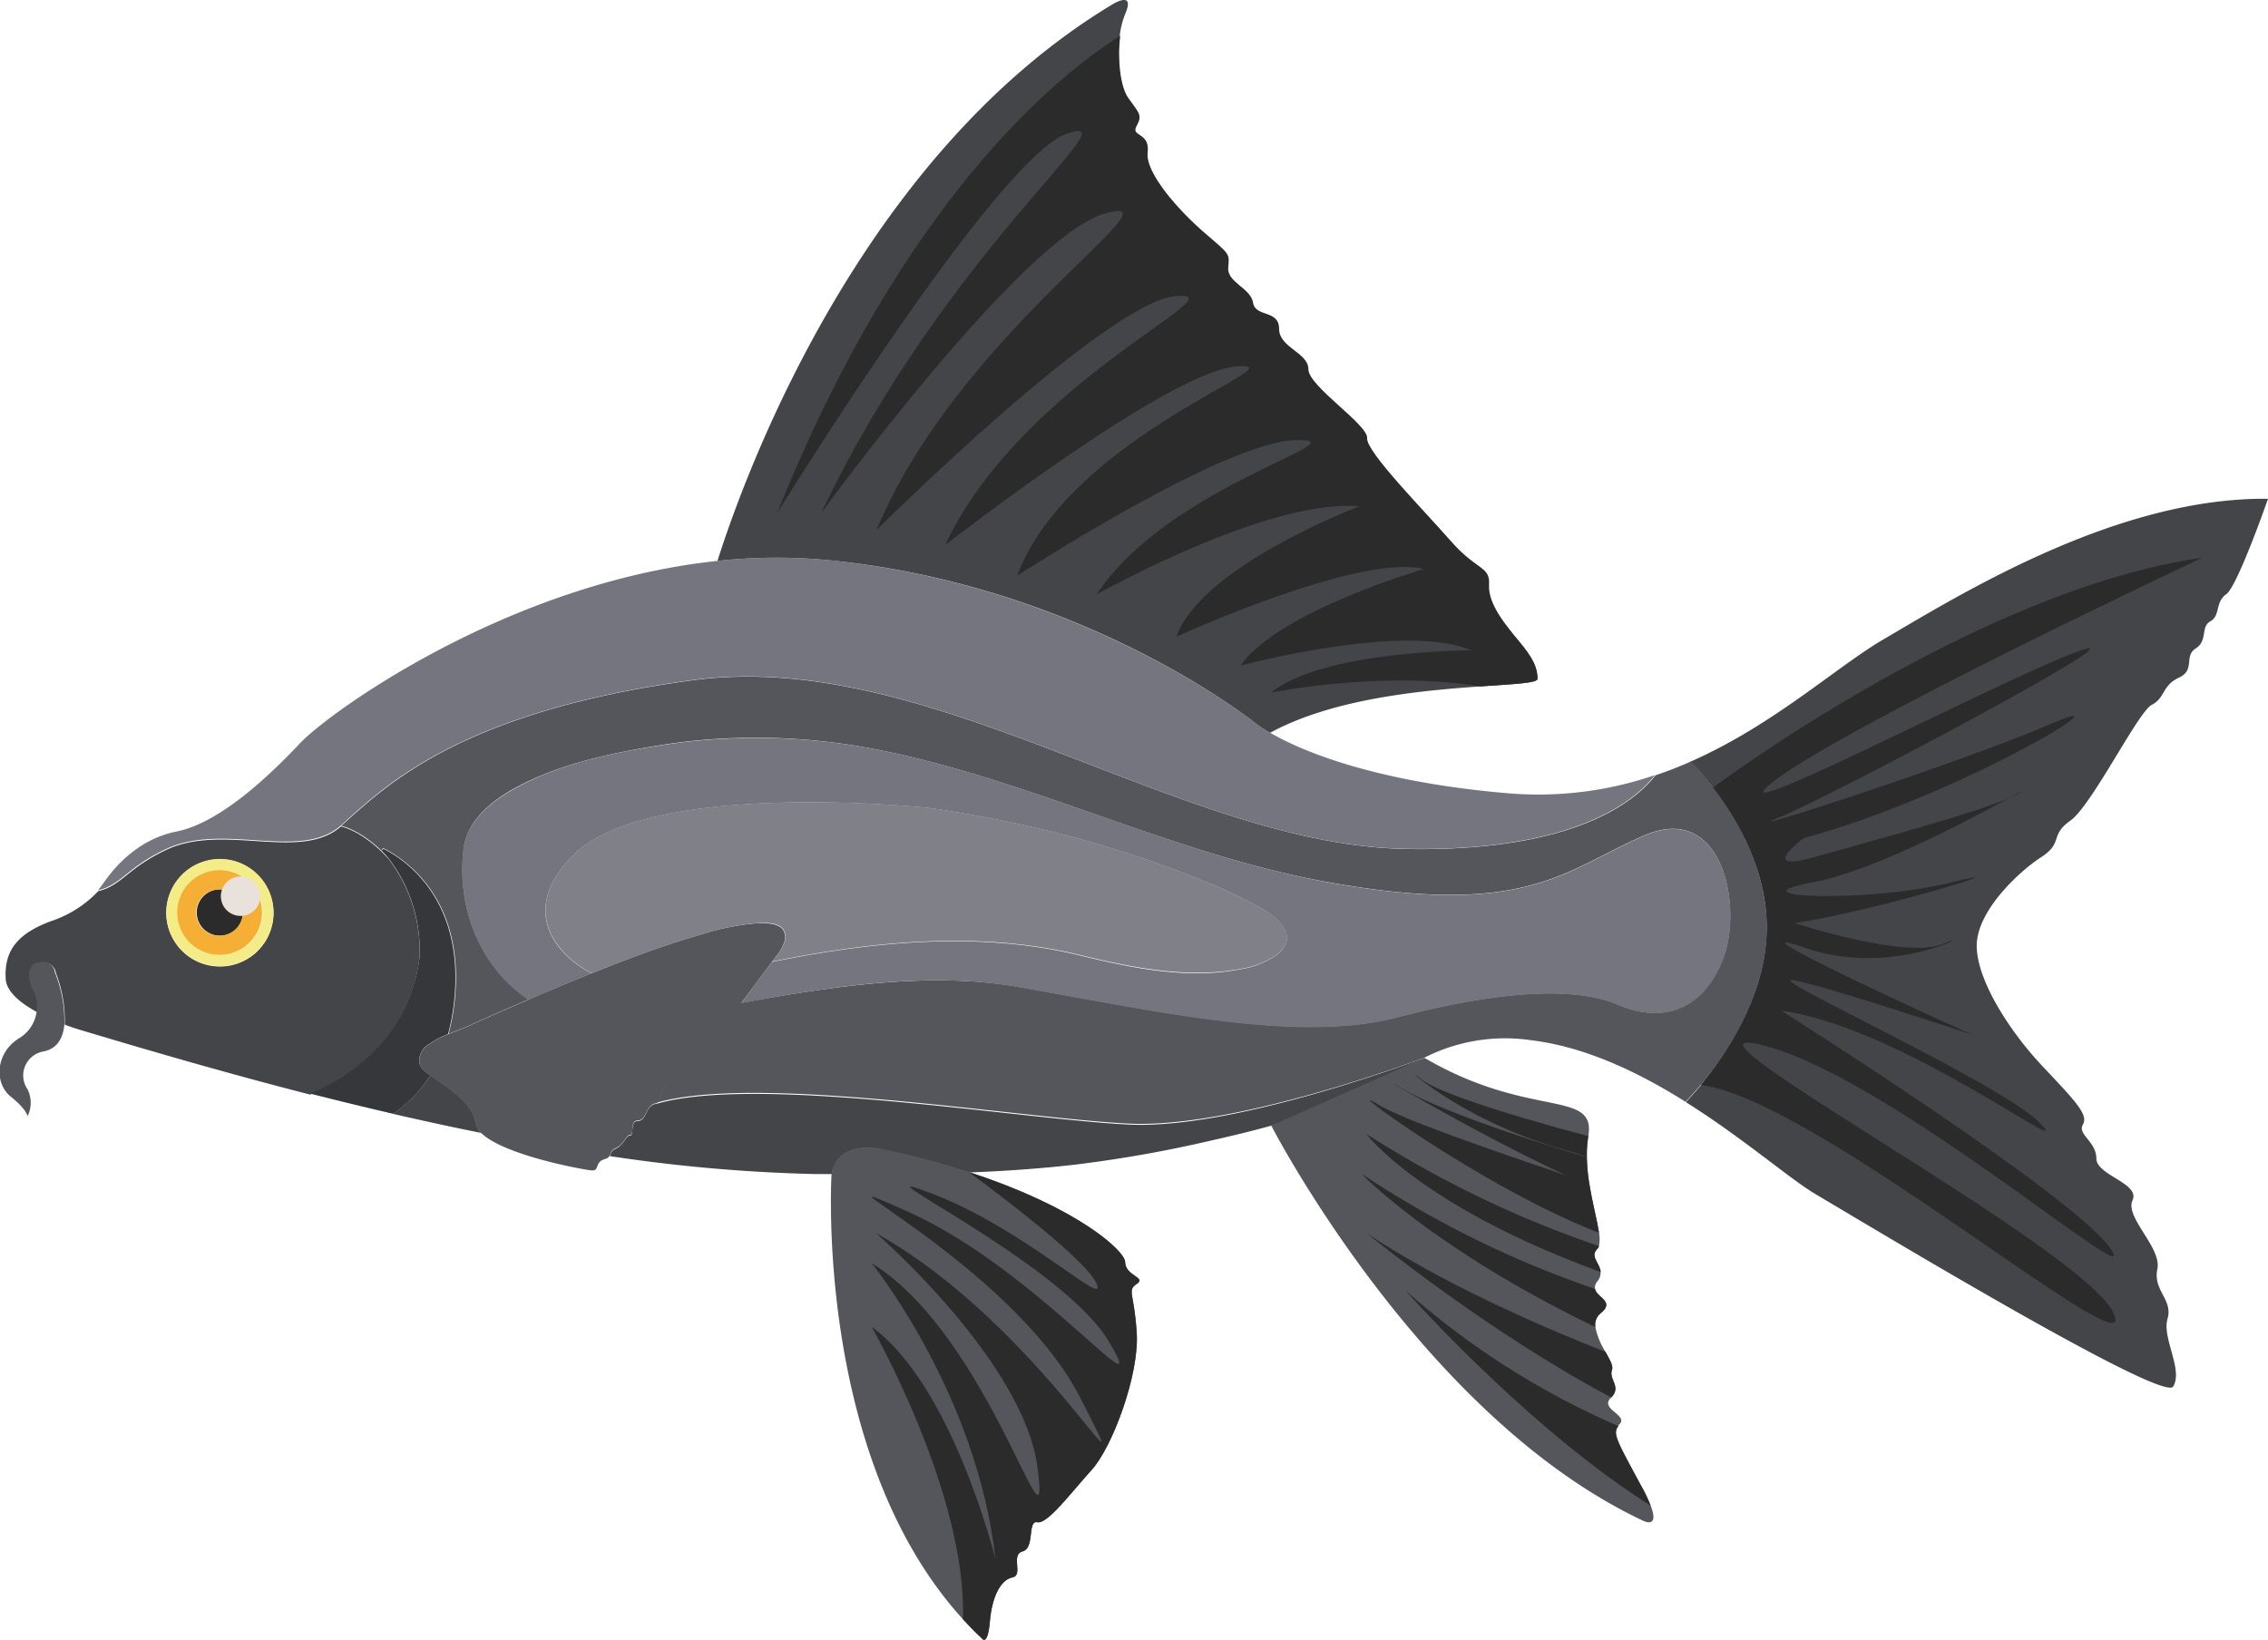 <svg xmlns="http://www.w3.org/2000/svg" viewBox="0 0 279.2 201.91"><title>black-shark</title><g id="Layer_2" data-name="Layer 2"><g id="Ñëîé_2" data-name="Ñëîé 2"><path d="M279.2,61.41s-3.75,10.77-5.14,11.75-.7,2.64-1.95,3.33-.28,2.36-1.8,3.34,0,2.64-2.09,3.61-1.66,2.5-3.33,3.34-7.37,12.37-10,14.24-.83,2.71-3.62,4.52-7.78,6.53-7.92,10.7,3.89,10.57,8.06,15,5.7,6,5,7.22,1.66,2.09,1.66,4.17,5.42,3.06,4.45,5.15,3.62,5.83,3.06,8.47,1.95,3.76,1.25,6.12,1.95,6.26.7,8.34S229.3,150.44,223.46,147c-3.21-1.92-8.92-6.91-15.93-11.31.46-.48,1.1-1.18,1.84-2.06,3-3.66,7.75-10.52,8.12-18.46.36-7.67-3.7-14.39-6.6-18.17a30.76,30.76,0,0,0-2.79-3.22c10.33-4.56,18-11.72,23.88-15.13C241.47,73.09,260.65,61.2,279.2,61.41Z" style="fill:#444549"/><path d="M217.49,115.13c-.46,9.86-7.61,18.07-10,20.52-5.71-3.59-12.29-6.78-19.09-7.59a21.9,21.9,0,0,0-13.09,2.18h0s-23,8.73-36.32,8.1-45.84-6.22-58.31-2.53c.91-.32.56-2.37,1.67-2.37s.41-1.66,1.67-1.66c.76,0,4.17-4.34,7.16-8.3,10.61-1.91,23-3.93,34.12-2,17.23,3,34.47,6.94,46.7,3.75s21.68-3.9,27.24-1.53,10.45.55,12.87-5.7.06-19.32-9.67-15.15-14.32,10.23-39.06,5.74C143.86,105.09,126,95.5,106.4,92a76.21,76.21,0,0,0-16.92-1.09,72.73,72.73,0,0,0-7.92.79c-6.2,1-12.74,2.31-18.28,5.39-2.83,1.58-5.77,3.94-6.19,7.38-.93,7.65,2.28,14.78,8,18.56l-2,.88c-1.88.81-3.74,1.64-5.6,2.49-.53.24-1.38.52-2.27.89a24.7,24.7,0,0,0,.66-3.26c1.74-13.16-6-18.23-8.57-19.54a.17.17,0,0,0-.21.27c.27.3.53.6.77.91-.35-.4-2.89-3.21-5.86-4,5-4.38,14-14,43.37-17.93s59.83,20.22,87.56,20.78c20.94.42,28.44-5.93,30.86-9.07h0q2.25-.75,4.36-1.7S218,103.32,217.49,115.13Z" style="fill:#55565b"/><path d="M203.73,95.43c-2.42,3.14-9.92,9.49-30.86,9.07-27.73-.56-58.17-24.74-87.56-20.78S46.94,97.27,41.94,101.65s-14.4-.44-21.47,2.87c-4.84,2.26-5.5,4.4-8.42,5.1a9.12,9.12,0,0,0,.6-.78c.94-1.35,3.86-5.42,9.07-6.46S32.87,95.83,37,91.44c3.55-3.73,25.51-19.67,51.33-22.38a67.21,67.21,0,0,1,13.9-.07c31.41,3.19,52.46,20.15,52.46,20.15a15,15,0,0,0,1.68,1.08c3.41,2,12.33,6,29.18,7.44A44.22,44.22,0,0,0,203.73,95.43Z" style="fill:#75757f"/><path d="M47.84,105.75l0,0c-.35-.4-2.89-3.21-5.86-4-5,4.38-14.4-.44-21.47,2.87-4.83,2.26-5.5,4.41-8.42,5.1a14.1,14.1,0,0,1-5.86,3.71c-3.86,1.45-5.74,3.44-5.53,7.08.09,1.64,1.94,3.07,3.93,4.14a4.49,4.49,0,0,0-.45-2.75c-.63-1-.91-3.13.83-3.33a1.5,1.5,0,0,1,1.88,1.25,16.22,16.22,0,0,1,1.08,6.34c1.06.39,1.8.61,1.8.61,7.51,2.25,17.36,5.16,28.42,8,4.8-2,12.06-6.73,13.45-16.74A18.63,18.63,0,0,0,47.84,105.75ZM27.07,119a6.6,6.6,0,1,1,6.6-6.6A6.59,6.59,0,0,1,27.07,119Z" style="fill:#444549"/><path d="M55.81,124.06a24.7,24.7,0,0,1-.66,3.26,10.31,10.31,0,0,0-2.35,1.25,2.25,2.25,0,0,0-1.06,2.68A3.5,3.5,0,0,0,53,132.38a16.38,16.38,0,0,1-4.61,4.75c-3.48-.81-6.89-1.64-10.19-2.48,4.8-2,12.06-6.73,13.45-16.74a18.63,18.63,0,0,0-3.76-12.16l0,0c-.24-.31-.5-.61-.77-.91a.17.17,0,0,1,.21-.27C49.82,105.83,57.55,110.9,55.81,124.06Z" style="fill:#36373a"/><path d="M59.25,139.49c-3.69-.74-7.34-1.54-10.91-2.36A16.38,16.38,0,0,0,53,132.38c1.85,1.32,5.18,3.3,5.57,5.86A2.27,2.27,0,0,0,59.25,139.49Z" style="fill:#444549"/><path d="M175.35,130.24a28.82,28.82,0,0,0-2.75,1.58,58.22,58.22,0,0,1-16.1,6.77c-2.53.71-5.08,1.31-7.6,1.88a158,158,0,0,1-16.3,2.89c-4.42.52-8.87.82-13.33,1h0a105.62,105.62,0,0,0-10.61-2.81s-5.43-1.38-6.26,3h0l-2.08,0a199.48,199.48,0,0,1-25.26-2.21c.17-.29.1-.61.76-.92,1-.49,1.25-1.63,1.77-1.63s-.1-1.77.94-1.77,1-1.88,2.09-2.09l.1,0c12.47-3.69,45.07,1.91,58.31,2.53S175.35,130.24,175.35,130.24Z" style="fill:#444549"/><path d="M189.27,83.58c0,.52-2.8.64-7,.93-7.09.49-18.14,1.47-25.91,5.71a15,15,0,0,1-1.68-1.08s-21-17-52.46-20.15a67.21,67.21,0,0,0-13.9.07c3.3-10.41,17.5-49.8,48.64-68.53,0,0,2.82-1.77,1.57,1.15a10.46,10.46,0,0,0-.69,2.74c-.37,2.88,0,6.3,1,7.68,1.34,1.88,1.75,2.09,1,3.44s1.68.73,1.37,3.24,3.78,7.12,7,9.9,3.06,2.5,2.92,4.31,2.78,2.5,3.06,4.31,3.2.83,3.2,3.19,3.61,2.92,3.61,5,7.36,6.81,7.23,8.48,7,8.89,10.28,12.64,4.87,3.06,4.73,5.42,2.08,5,3.75,7S189.27,82.19,189.27,83.58Z" style="fill:#444549"/><path d="M202.06,187.13c-27.24-12.93-45.56-48.54-45.56-48.54l18.85-8.35c13,7.6,21.15,3.8,20.18,9.63a14.56,14.56,0,0,0-.18,2.56v0a22.8,22.8,0,0,0,.29,3.22l.06.33c.37,2.26.93,4.32,1.14,5.78a4.16,4.16,0,0,1,0,1.62.78.78,0,0,1-.21.37c-.95.95.33,1.73.41,2.84a1.67,1.67,0,0,1-.41,1.19,1.12,1.12,0,0,0-.28.89c.2,1.08,2.5,1.54.7,3a1.8,1.8,0,0,0-.66,1.7,9.05,9.05,0,0,0,1.24,3.05c.52.94,1,1.75.81,2.21-.41,1.23,1.2,2.06-.08,3.41l-.06.06c-1.39,1.39,2.08,2.08,1.11,3.2l-.18.22c-.74,1-.28,1.73,2.82,7.42a18.73,18.73,0,0,1,1.13,2.36C204.42,188.51,202.06,187.13,202.06,187.13Z" style="fill:#55565b"/><path d="M139.94,158.08c-1.24.83-.29,1.11,0,6.12S137,178.09,134.37,181s-5.42,6.67-6.67,6.42-.28,3.17-1.81,3.59.14,2.92-1.25,3.2-2.5,2.22-2.78,5.42-1,2.08-1,2.08c-.81-.75-1.58-1.54-2.32-2.35-18.23-20-16.2-54.43-16.17-54.88h0c.83-4.33,6.26-3,6.26-3a105.62,105.62,0,0,1,10.61,2.81h0c13.4,4.35,19.25,9.73,19.25,11.08C138.54,157.11,141.18,157.25,139.94,158.08Z" style="fill:#55565b"/><path d="M96.54,116a5.23,5.23,0,0,1-.91,1.65c-.17.21-.37.48-.61.79-.91,1.22-2.3,3.11-3.8,5.09-3,4-6.4,8.3-7.16,8.3-1.26,0-.53,1.66-1.67,1.66s-.76,2.05-1.67,2.37l-.1,0c-1.05.21-1.05,2.09-2.09,2.09s-.42,1.77-.94,1.77-.73,1.14-1.77,1.63c-.66.31-.59.63-.76.92s-.27.32-.7.47c-1.19.4-.52,1.46-1.56,1.36s-10.73-1.86-13.55-4.59a2.27,2.27,0,0,1-.73-1.25c-.39-2.56-3.72-4.54-5.57-5.86a3.5,3.5,0,0,1-1.21-1.13,2.25,2.25,0,0,1,1.06-2.68,10.31,10.31,0,0,1,2.35-1.25c.89-.37,1.74-.65,2.27-.89,1.86-.85,3.72-1.68,5.6-2.49l2-.88c2.59-1.12,5.19-2.21,7.82-3.25l1.34-.54c4-1.59,8.15-3.11,12.35-4.3a29.39,29.39,0,0,1,6.88-1.33c.9,0,2.18,0,2.86.66A1.61,1.61,0,0,1,96.54,116Z" style="fill:#55565b"/><path d="M7.93,126.05c-.16,2-1.06,3.09-2.55,3.4a3,3,0,0,0-2,4.65,3.68,3.68,0,0,1,0,3.34s0-.77-2.06-2.43-1.88-5.35,1-7.16a4.53,4.53,0,0,0,2.19-3.3,4.41,4.41,0,0,0-.46-2.75c-.62-1-.9-3.13.84-3.33a1.49,1.49,0,0,1,1.87,1.25A16.24,16.24,0,0,1,7.93,126.05Z" style="fill:#55565b"/><path d="M29.92,112.35a2.85,2.85,0,1,1-2.85-2.85A2.86,2.86,0,0,1,29.92,112.35Z" style="fill:#2b2b2b"/><path d="M27.07,105.75a6.6,6.6,0,1,0,6.6,6.6A6.6,6.6,0,0,0,27.07,105.75Zm0,11.82a5.22,5.22,0,1,1,5-6.85,5.15,5.15,0,0,1,.26,1.63A5.22,5.22,0,0,1,27.07,117.57Z" style="fill:#f4ec87"/><path d="M32,110.72a5.22,5.22,0,1,0,.26,1.63A5.15,5.15,0,0,0,32,110.72Zm-5,4.48a2.85,2.85,0,0,1,0-5.7l.27,0a2.84,2.84,0,0,1,2.58,2.83,2.6,2.6,0,0,1,0,.4A2.85,2.85,0,0,1,27.07,115.2Z" style="fill:#f5af35"/><path d="M212.15,118.05c-2.42,6.25-7.31,8.06-12.87,5.7s-15-1.67-27.24,1.53-29.47-.7-46.7-3.75c-11.12-2-23.51,0-34.12,2,1.5-2,2.89-3.87,3.8-5.09,10.53-2.14,24.55-4.06,37.82-.83,6.26,1.53,13.25,3,19.7,1.75a11,11,0,0,0,4.42-1.64c3-2.14.81-4.45-1.58-5.83a62.31,62.31,0,0,0-7.76-3.65,139.54,139.54,0,0,0-25.89-7.52q-3.67-.72-7.37-1.24s-34.06-3.62-43.65,5.69c-6.56,6.38-3,12,2.15,14.69-2.63,1-5.23,2.13-7.82,3.25-5.67-3.78-8.88-10.91-8-18.56.42-3.44,3.36-5.8,6.19-7.38C68.82,94,75.36,92.7,81.56,91.73a72.73,72.73,0,0,1,7.92-.79A76.21,76.21,0,0,1,106.4,92c19.58,3.47,37.46,13.06,57,16.61,24.74,4.49,29.33-1.57,39.06-5.74S214.57,111.79,212.15,118.05Z" style="fill:#75757f"/><path d="M157,117.67a11,11,0,0,1-4.42,1.64c-6.45,1.2-13.44-.22-19.7-1.75-13.27-3.23-27.29-1.31-37.82.83.24-.31.44-.58.61-.79a5.23,5.23,0,0,0,.91-1.65,1.61,1.61,0,0,0-.25-1.65c-.68-.71-2-.69-2.86-.66A29.39,29.39,0,0,0,86.55,115c-4.2,1.19-8.3,2.71-12.35,4.3l-1.34.54c-5.11-2.71-8.71-8.31-2.15-14.69,9.59-9.31,43.65-5.69,43.65-5.69q3.69.52,7.37,1.24a139.54,139.54,0,0,1,25.89,7.52,62.31,62.31,0,0,1,7.76,3.65C157.77,113.22,160,115.53,157,117.67Z" style="fill:#808088"/><path d="M27.19,110.34a2.43,2.43,0,1,1,2.43,2.43A2.43,2.43,0,0,1,27.19,110.34Z" style="fill:#e9e2dc"/><path d="M189.27,83.58c0,.52-2.8.64-7,.93-12.33-2-25.82.77-25.82.77,6.43-5.21,24.64-5.21,24.64-5.21-8.14-3.52-28.36,1.87-28.36,1.87,4.59-6.67,22.57-11.88,22.57-11.88-7.95-2-30.49,8.34-30.49,8.34,3.13-8.76,22.52-16.05,22.52-16.05C156.12,61.3,135,73.19,135,73.19c8.88-13.55,33.31-19.21,24.47-19S125.6,70.64,125.21,70.89c6.58-17.51,35.5-26.46,27-25.78s-35.44,21.7-35.86,22c9.59-20.43,36.91-31.44,28.35-30.65S108.33,64.83,107.9,65.26c10.14-24.39,38.21-41.69,28.2-39s-34.63,36.37-35,36.9c15.43-32.52,38.83-49.67,30.23-46.7s-35.23,46-35.65,46.69c15.52-38.72,34.67-54,42.23-58.75-.37,2.88,0,6.3,1,7.68,1.34,1.88,1.75,2.09,1,3.44s1.68.73,1.37,3.24,3.78,7.12,7,9.9,3.06,2.5,2.92,4.31,2.78,2.5,3.06,4.31,3.2.83,3.2,3.19,3.61,2.92,3.61,5,7.36,6.81,7.23,8.48,7,8.89,10.28,12.64,4.87,3.06,4.73,5.42,2.08,5,3.75,7S189.27,82.19,189.27,83.58Z" style="fill:#2b2b2b"/><path d="M248.69,97.58a10.38,10.38,0,0,1-1.35.68c1-.55,1.6-.88,1.65-.89Z" style="fill:#2b2b2b"/><path d="M260.15,161.59c4.08,8.34-36.72-26.4-50.78-28,3-3.66,7.75-10.52,8.12-18.46.36-7.67-3.7-14.39-6.6-18.17,0,0,32.45-24.35,60.24-28.3,0,0-43.5,20.45-52.67,27.46s29.6-13.34,37.73-16.05-31.06,18.14-37.32,20.64,22.73-6.88,33.57-11.57S241.81,97.79,222,103.21c0,0-5.84,4.38,1.46,2.29,6.5-1.85,19.12-5.2,23.86-7.24-4.44,2.43-16.67,9-24.28,10.4-10.15,1.88,6.82,2.54,17.1,0s-8.34,3.29-19.18,5c0,0,13.86,4.55,18.35,2.51s-5.84,4.39-17.1.53S241.59,127,243.37,127.6l.1,0c-.47-.13-18.9-6.28-22.72-6.92-4-.67,25.85,12.79,30.44,17.65s-16.89-11.81-31.9-13.89c0,0,35.65,22.51,40.45,29.18s-26.3-20.44-42.23-24.8S256.08,153.24,260.15,161.59Z" style="fill:#2b2b2b"/><path d="M174.88,132.81c3,2.51,20.65,7.06,20.65,7.06a14.56,14.56,0,0,0-.18,2.56c-.26-.1-1.36-.44-3.58-1.1C179.05,137.55,171.86,130.31,174.88,132.81Z" style="fill:#2b2b2b"/><path d="M196.64,153.77c-.95.95.33,1.73.41,2.84-22.29-8.14-28.84-17-28.84-17a130.93,130.93,0,0,0,28.64,13.81A.78.78,0,0,1,196.64,153.77Z" style="fill:#2b2b2b"/><path d="M196.4,163.39c-19.67-9.5-28.5-18.57-28.81-18.89a123.94,123.94,0,0,0,28.77,14.19c.2,1.08,2.5,1.54.7,3A1.8,1.8,0,0,0,196.4,163.39Z" style="fill:#2b2b2b"/><path d="M198.37,172.06c-15-7.91-29.55-19.76-30.07-20.19,8.44,5.64,20.1,10.95,29.34,14.57.52.94,1,1.75.81,2.21C198,169.88,199.65,170.71,198.37,172.06Z" style="fill:#2b2b2b"/><path d="M202.06,183a18.73,18.73,0,0,1,1.13,2.36c-15-9.42-29.89-26.16-30.18-26.49a98.22,98.22,0,0,0,26.23,16.71C198.5,176.51,199,177.27,202.06,183Z" style="fill:#2b2b2b"/><path d="M196.84,151.78c-14.43-5.57-32.5-19-27.27-15.84,3,1.87,14.34,5.76,23.21,8.76-9.52-4.39-20.59-10.87-21.18-11.27.1,0,.51.28,1.3.74,5.78,3.37,21.36,8,22.45,8.28a22.8,22.8,0,0,0,.29,3.22l.06.33C196.07,148.26,196.63,150.32,196.84,151.78Z" style="fill:#2b2b2b"/><path d="M139.94,158.08c-1.24.83-.29,1.11,0,6.12S137,178.09,134.37,181s-5.42,6.67-6.67,6.42-.28,3.17-1.81,3.59.14,2.92-1.25,3.2-2.5,2.22-2.78,5.42-1,2.08-1,2.08c-.81-.75-1.58-1.54-2.32-2.35.51-15.48-11.24-36-11.24-36,9.85,7.12,15.09,28,15.25,28.62-2.26-20.42-15.25-36.47-15.25-36.47,14.6,9,22.1,38.36,20.43,25.23s-19.87-28.9-19.87-28.9c20.36,11.34,33.63,36.82,25.09,20.19S96.28,142.2,112,149.29s30.32,25.64,24.48,15.84S103.33,142.57,114.84,147s21.68,14.39,20.14,11-15.71-13.69-15.71-13.69h0c13.4,4.35,19.25,9.73,19.25,11.08C138.54,157.11,141.18,157.25,139.94,158.08Z" style="fill:#2b2b2b"/></g></g></svg>